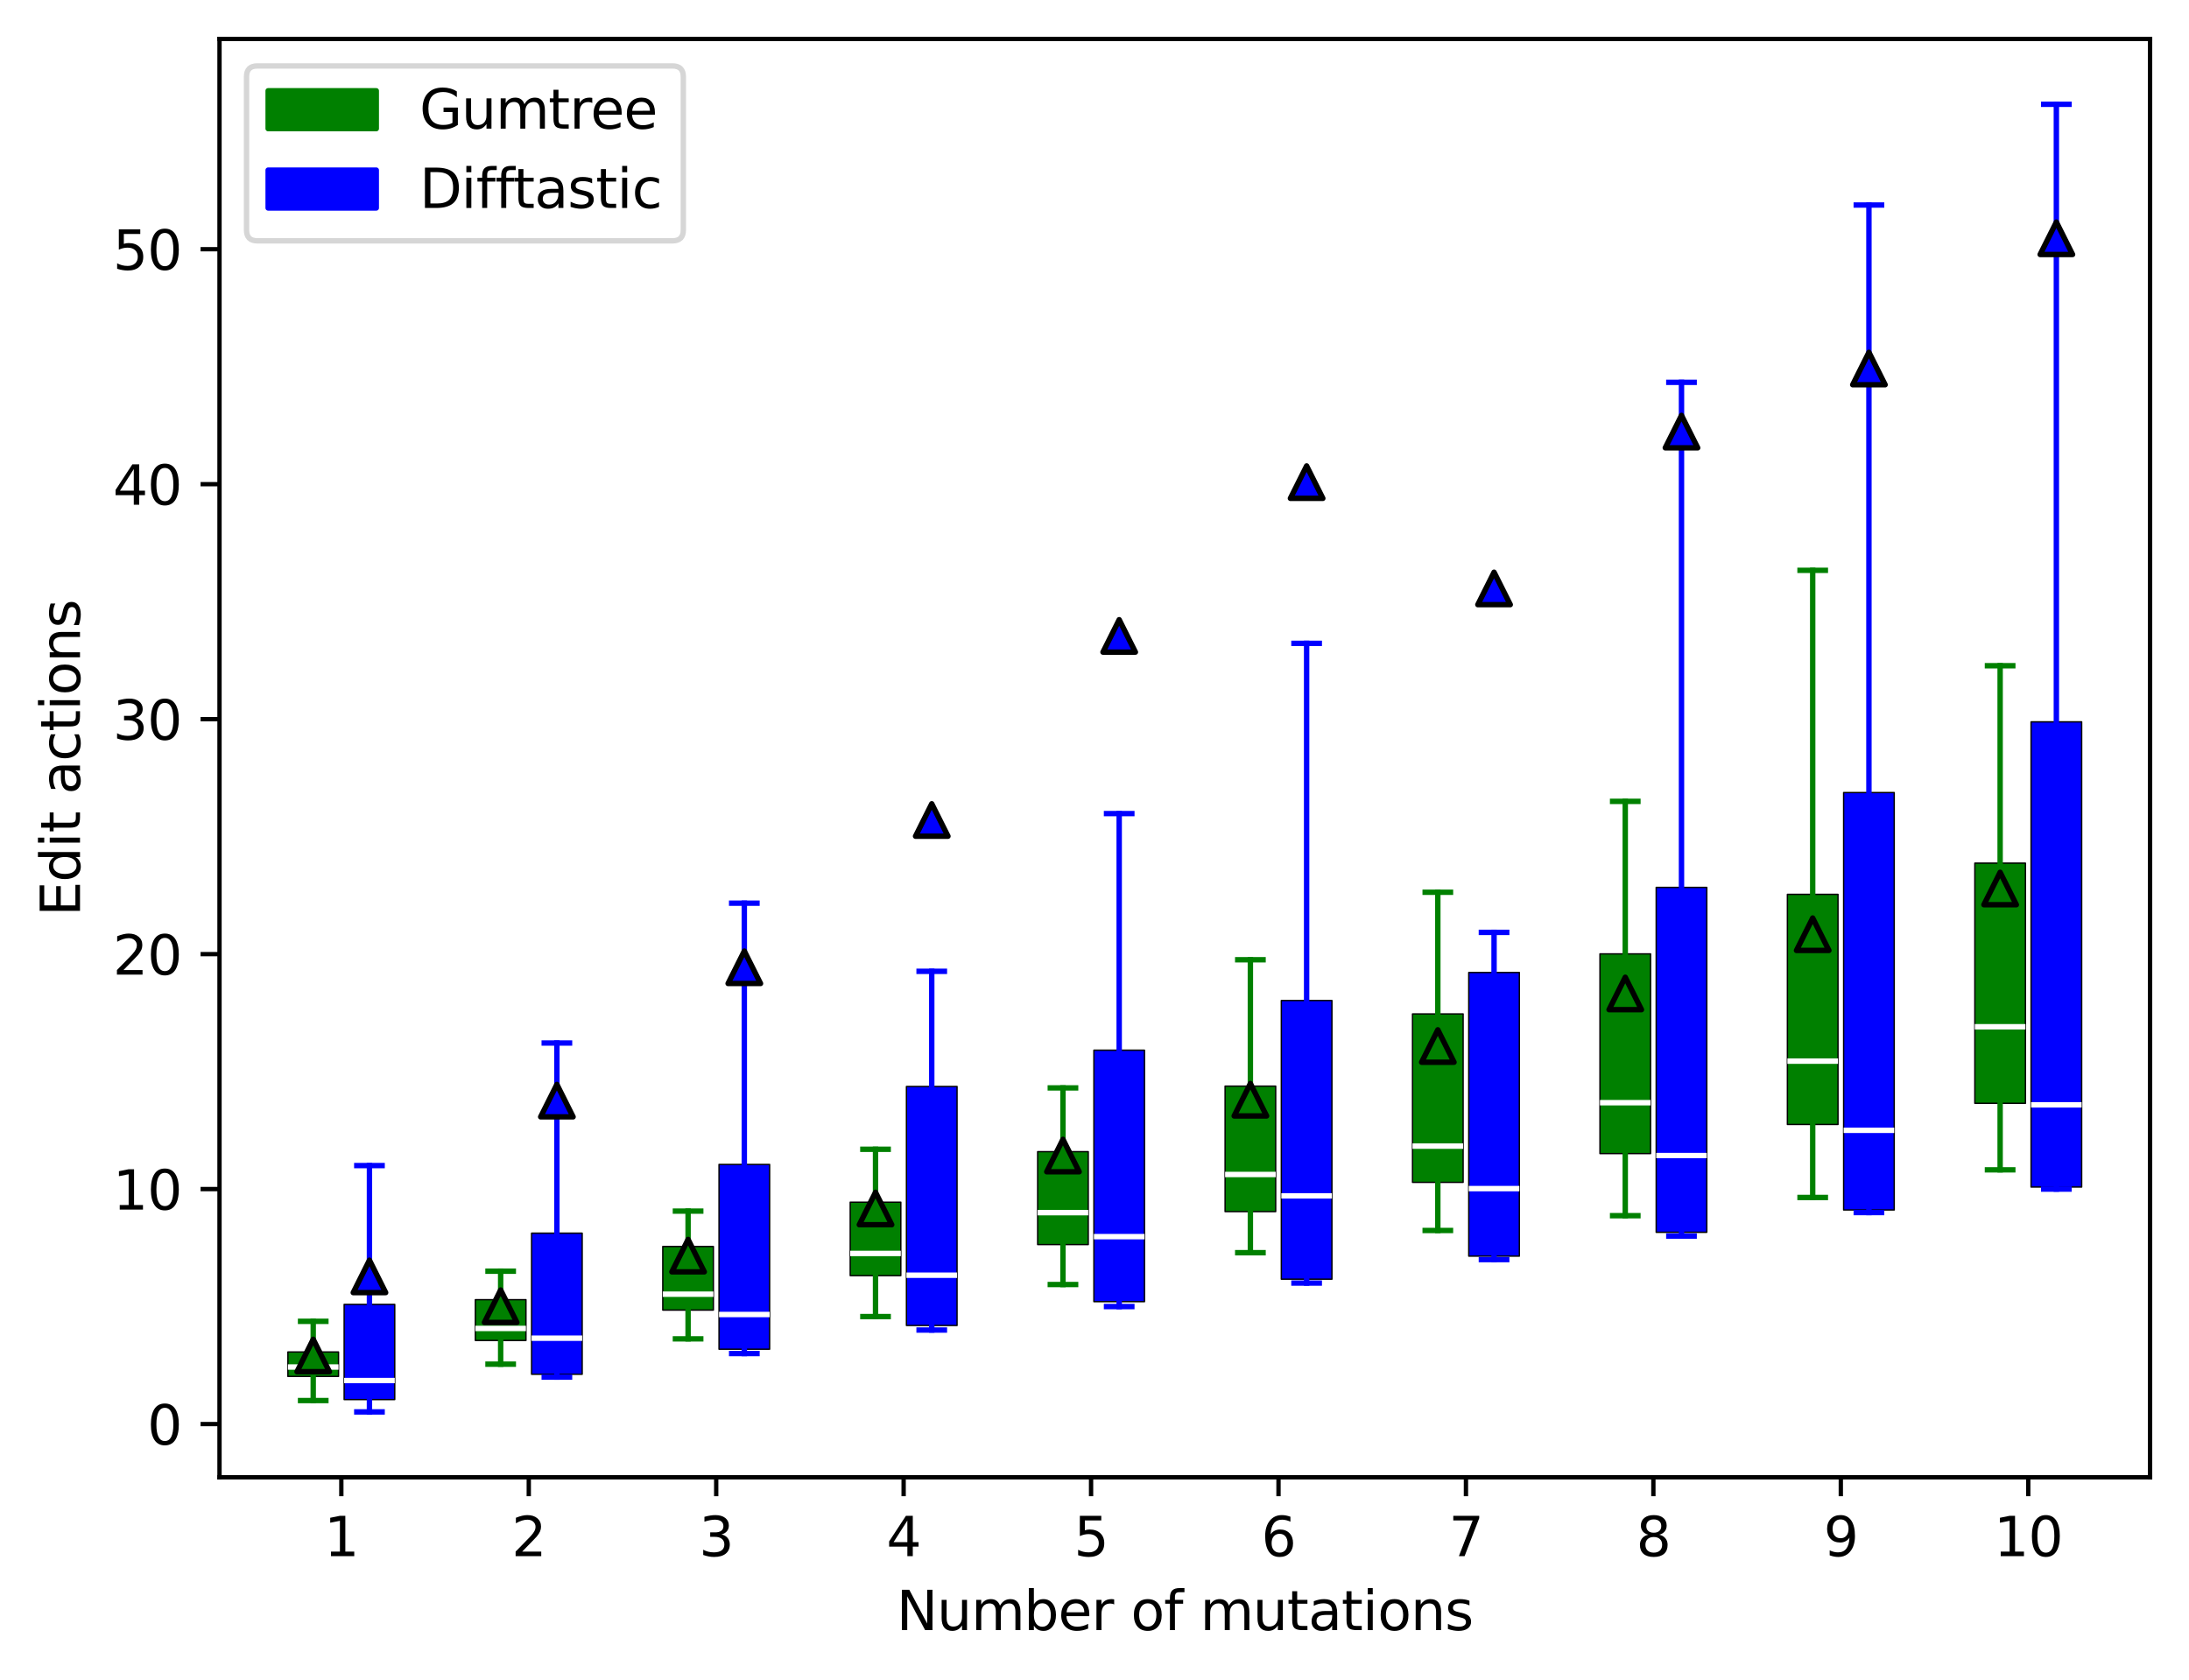<?xml version="1.0" encoding="utf-8" standalone="no"?>
<!DOCTYPE svg PUBLIC "-//W3C//DTD SVG 1.1//EN"
  "http://www.w3.org/Graphics/SVG/1.1/DTD/svg11.dtd">
<svg xmlns:xlink="http://www.w3.org/1999/xlink" width="404.923pt" height="310.868pt" viewBox="0 0 404.923 310.868" xmlns="http://www.w3.org/2000/svg" version="1.1">
 <defs>
  <style type="text/css">*{stroke-linejoin: round; stroke-linecap: butt}</style>
 </defs>
 <g id="figure_1">
  <g id="patch_1">
   <path d="M 0 310.868 
L 404.923 310.868 
L 404.923 0 
L 0 0 
z
" style="fill: #ffffff"/>
  </g>
  <g id="axes_1">
   <g id="patch_2">
    <path d="M 40.603 273.312 
L 397.723 273.312 
L 397.723 7.2 
L 40.603 7.2 
z
" style="fill: #ffffff"/>
   </g>
   <g id="matplotlib.axis_1">
    <g id="xtick_1">
     <g id="line2d_1">
      <defs>
       <path id="m849f9f181a" d="M 0 0 
L 0 3.5 
" style="stroke: #000000; stroke-width: 0.8"/>
      </defs>
      <g>
       <use xlink:href="#m849f9f181a" x="63.14" y="273.312" style="stroke: #000000; stroke-width: 0.8"/>
      </g>
     </g>
     <g id="text_1">
      <!-- 1 -->
      <g transform="translate(59.959 287.91) scale(0.1 -0.1)">
       <defs>
        <path id="DejaVuSans-31" d="M 794 531 
L 1825 531 
L 1825 4091 
L 703 3866 
L 703 4441 
L 1819 4666 
L 2450 4666 
L 2450 531 
L 3481 531 
L 3481 0 
L 794 0 
L 794 531 
z
" transform="scale(0.016)"/>
       </defs>
       <use xlink:href="#DejaVuSans-31"/>
      </g>
     </g>
    </g>
    <g id="xtick_2">
     <g id="line2d_2">
      <g>
       <use xlink:href="#m849f9f181a" x="97.812" y="273.312" style="stroke: #000000; stroke-width: 0.8"/>
      </g>
     </g>
     <g id="text_2">
      <!-- 2 -->
      <g transform="translate(94.63 287.91) scale(0.1 -0.1)">
       <defs>
        <path id="DejaVuSans-32" d="M 1228 531 
L 3431 531 
L 3431 0 
L 469 0 
L 469 531 
Q 828 903 1448 1529 
Q 2069 2156 2228 2338 
Q 2531 2678 2651 2914 
Q 2772 3150 2772 3378 
Q 2772 3750 2511 3984 
Q 2250 4219 1831 4219 
Q 1534 4219 1204 4116 
Q 875 4013 500 3803 
L 500 4441 
Q 881 4594 1212 4672 
Q 1544 4750 1819 4750 
Q 2544 4750 2975 4387 
Q 3406 4025 3406 3419 
Q 3406 3131 3298 2873 
Q 3191 2616 2906 2266 
Q 2828 2175 2409 1742 
Q 1991 1309 1228 531 
z
" transform="scale(0.016)"/>
       </defs>
       <use xlink:href="#DejaVuSans-32"/>
      </g>
     </g>
    </g>
    <g id="xtick_3">
     <g id="line2d_3">
      <g>
       <use xlink:href="#m849f9f181a" x="132.484" y="273.312" style="stroke: #000000; stroke-width: 0.8"/>
      </g>
     </g>
     <g id="text_3">
      <!-- 3 -->
      <g transform="translate(129.302 287.91) scale(0.1 -0.1)">
       <defs>
        <path id="DejaVuSans-33" d="M 2597 2516 
Q 3050 2419 3304 2112 
Q 3559 1806 3559 1356 
Q 3559 666 3084 287 
Q 2609 -91 1734 -91 
Q 1441 -91 1130 -33 
Q 819 25 488 141 
L 488 750 
Q 750 597 1062 519 
Q 1375 441 1716 441 
Q 2309 441 2620 675 
Q 2931 909 2931 1356 
Q 2931 1769 2642 2001 
Q 2353 2234 1838 2234 
L 1294 2234 
L 1294 2753 
L 1863 2753 
Q 2328 2753 2575 2939 
Q 2822 3125 2822 3475 
Q 2822 3834 2567 4026 
Q 2313 4219 1838 4219 
Q 1578 4219 1281 4162 
Q 984 4106 628 3988 
L 628 4550 
Q 988 4650 1302 4700 
Q 1616 4750 1894 4750 
Q 2613 4750 3031 4423 
Q 3450 4097 3450 3541 
Q 3450 3153 3228 2886 
Q 3006 2619 2597 2516 
z
" transform="scale(0.016)"/>
       </defs>
       <use xlink:href="#DejaVuSans-33"/>
      </g>
     </g>
    </g>
    <g id="xtick_4">
     <g id="line2d_4">
      <g>
       <use xlink:href="#m849f9f181a" x="167.155" y="273.312" style="stroke: #000000; stroke-width: 0.8"/>
      </g>
     </g>
     <g id="text_4">
      <!-- 4 -->
      <g transform="translate(163.974 287.91) scale(0.1 -0.1)">
       <defs>
        <path id="DejaVuSans-34" d="M 2419 4116 
L 825 1625 
L 2419 1625 
L 2419 4116 
z
M 2253 4666 
L 3047 4666 
L 3047 1625 
L 3713 1625 
L 3713 1100 
L 3047 1100 
L 3047 0 
L 2419 0 
L 2419 1100 
L 313 1100 
L 313 1709 
L 2253 4666 
z
" transform="scale(0.016)"/>
       </defs>
       <use xlink:href="#DejaVuSans-34"/>
      </g>
     </g>
    </g>
    <g id="xtick_5">
     <g id="line2d_5">
      <g>
       <use xlink:href="#m849f9f181a" x="201.827" y="273.312" style="stroke: #000000; stroke-width: 0.8"/>
      </g>
     </g>
     <g id="text_5">
      <!-- 5 -->
      <g transform="translate(198.646 287.91) scale(0.1 -0.1)">
       <defs>
        <path id="DejaVuSans-35" d="M 691 4666 
L 3169 4666 
L 3169 4134 
L 1269 4134 
L 1269 2991 
Q 1406 3038 1543 3061 
Q 1681 3084 1819 3084 
Q 2600 3084 3056 2656 
Q 3513 2228 3513 1497 
Q 3513 744 3044 326 
Q 2575 -91 1722 -91 
Q 1428 -91 1123 -41 
Q 819 9 494 109 
L 494 744 
Q 775 591 1075 516 
Q 1375 441 1709 441 
Q 2250 441 2565 725 
Q 2881 1009 2881 1497 
Q 2881 1984 2565 2268 
Q 2250 2553 1709 2553 
Q 1456 2553 1204 2497 
Q 953 2441 691 2322 
L 691 4666 
z
" transform="scale(0.016)"/>
       </defs>
       <use xlink:href="#DejaVuSans-35"/>
      </g>
     </g>
    </g>
    <g id="xtick_6">
     <g id="line2d_6">
      <g>
       <use xlink:href="#m849f9f181a" x="236.499" y="273.312" style="stroke: #000000; stroke-width: 0.8"/>
      </g>
     </g>
     <g id="text_6">
      <!-- 6 -->
      <g transform="translate(233.318 287.91) scale(0.1 -0.1)">
       <defs>
        <path id="DejaVuSans-36" d="M 2113 2584 
Q 1688 2584 1439 2293 
Q 1191 2003 1191 1497 
Q 1191 994 1439 701 
Q 1688 409 2113 409 
Q 2538 409 2786 701 
Q 3034 994 3034 1497 
Q 3034 2003 2786 2293 
Q 2538 2584 2113 2584 
z
M 3366 4563 
L 3366 3988 
Q 3128 4100 2886 4159 
Q 2644 4219 2406 4219 
Q 1781 4219 1451 3797 
Q 1122 3375 1075 2522 
Q 1259 2794 1537 2939 
Q 1816 3084 2150 3084 
Q 2853 3084 3261 2657 
Q 3669 2231 3669 1497 
Q 3669 778 3244 343 
Q 2819 -91 2113 -91 
Q 1303 -91 875 529 
Q 447 1150 447 2328 
Q 447 3434 972 4092 
Q 1497 4750 2381 4750 
Q 2619 4750 2861 4703 
Q 3103 4656 3366 4563 
z
" transform="scale(0.016)"/>
       </defs>
       <use xlink:href="#DejaVuSans-36"/>
      </g>
     </g>
    </g>
    <g id="xtick_7">
     <g id="line2d_7">
      <g>
       <use xlink:href="#m849f9f181a" x="271.171" y="273.312" style="stroke: #000000; stroke-width: 0.8"/>
      </g>
     </g>
     <g id="text_7">
      <!-- 7 -->
      <g transform="translate(267.99 287.91) scale(0.1 -0.1)">
       <defs>
        <path id="DejaVuSans-37" d="M 525 4666 
L 3525 4666 
L 3525 4397 
L 1831 0 
L 1172 0 
L 2766 4134 
L 525 4134 
L 525 4666 
z
" transform="scale(0.016)"/>
       </defs>
       <use xlink:href="#DejaVuSans-37"/>
      </g>
     </g>
    </g>
    <g id="xtick_8">
     <g id="line2d_8">
      <g>
       <use xlink:href="#m849f9f181a" x="305.843" y="273.312" style="stroke: #000000; stroke-width: 0.8"/>
      </g>
     </g>
     <g id="text_8">
      <!-- 8 -->
      <g transform="translate(302.661 287.91) scale(0.1 -0.1)">
       <defs>
        <path id="DejaVuSans-38" d="M 2034 2216 
Q 1584 2216 1326 1975 
Q 1069 1734 1069 1313 
Q 1069 891 1326 650 
Q 1584 409 2034 409 
Q 2484 409 2743 651 
Q 3003 894 3003 1313 
Q 3003 1734 2745 1975 
Q 2488 2216 2034 2216 
z
M 1403 2484 
Q 997 2584 770 2862 
Q 544 3141 544 3541 
Q 544 4100 942 4425 
Q 1341 4750 2034 4750 
Q 2731 4750 3128 4425 
Q 3525 4100 3525 3541 
Q 3525 3141 3298 2862 
Q 3072 2584 2669 2484 
Q 3125 2378 3379 2068 
Q 3634 1759 3634 1313 
Q 3634 634 3220 271 
Q 2806 -91 2034 -91 
Q 1263 -91 848 271 
Q 434 634 434 1313 
Q 434 1759 690 2068 
Q 947 2378 1403 2484 
z
M 1172 3481 
Q 1172 3119 1398 2916 
Q 1625 2713 2034 2713 
Q 2441 2713 2670 2916 
Q 2900 3119 2900 3481 
Q 2900 3844 2670 4047 
Q 2441 4250 2034 4250 
Q 1625 4250 1398 4047 
Q 1172 3844 1172 3481 
z
" transform="scale(0.016)"/>
       </defs>
       <use xlink:href="#DejaVuSans-38"/>
      </g>
     </g>
    </g>
    <g id="xtick_9">
     <g id="line2d_9">
      <g>
       <use xlink:href="#m849f9f181a" x="340.515" y="273.312" style="stroke: #000000; stroke-width: 0.8"/>
      </g>
     </g>
     <g id="text_9">
      <!-- 9 -->
      <g transform="translate(337.333 287.91) scale(0.1 -0.1)">
       <defs>
        <path id="DejaVuSans-39" d="M 703 97 
L 703 672 
Q 941 559 1184 500 
Q 1428 441 1663 441 
Q 2288 441 2617 861 
Q 2947 1281 2994 2138 
Q 2813 1869 2534 1725 
Q 2256 1581 1919 1581 
Q 1219 1581 811 2004 
Q 403 2428 403 3163 
Q 403 3881 828 4315 
Q 1253 4750 1959 4750 
Q 2769 4750 3195 4129 
Q 3622 3509 3622 2328 
Q 3622 1225 3098 567 
Q 2575 -91 1691 -91 
Q 1453 -91 1209 -44 
Q 966 3 703 97 
z
M 1959 2075 
Q 2384 2075 2632 2365 
Q 2881 2656 2881 3163 
Q 2881 3666 2632 3958 
Q 2384 4250 1959 4250 
Q 1534 4250 1286 3958 
Q 1038 3666 1038 3163 
Q 1038 2656 1286 2365 
Q 1534 2075 1959 2075 
z
" transform="scale(0.016)"/>
       </defs>
       <use xlink:href="#DejaVuSans-39"/>
      </g>
     </g>
    </g>
    <g id="xtick_10">
     <g id="line2d_10">
      <g>
       <use xlink:href="#m849f9f181a" x="375.186" y="273.312" style="stroke: #000000; stroke-width: 0.8"/>
      </g>
     </g>
     <g id="text_10">
      <!-- 10 -->
      <g transform="translate(368.824 287.91) scale(0.1 -0.1)">
       <defs>
        <path id="DejaVuSans-30" d="M 2034 4250 
Q 1547 4250 1301 3770 
Q 1056 3291 1056 2328 
Q 1056 1369 1301 889 
Q 1547 409 2034 409 
Q 2525 409 2770 889 
Q 3016 1369 3016 2328 
Q 3016 3291 2770 3770 
Q 2525 4250 2034 4250 
z
M 2034 4750 
Q 2819 4750 3233 4129 
Q 3647 3509 3647 2328 
Q 3647 1150 3233 529 
Q 2819 -91 2034 -91 
Q 1250 -91 836 529 
Q 422 1150 422 2328 
Q 422 3509 836 4129 
Q 1250 4750 2034 4750 
z
" transform="scale(0.016)"/>
       </defs>
       <use xlink:href="#DejaVuSans-31"/>
       <use xlink:href="#DejaVuSans-30" x="63.623"/>
      </g>
     </g>
    </g>
    <g id="text_11">
     <!-- Number of mutations -->
     <g transform="translate(165.834 301.589) scale(0.1 -0.1)">
      <defs>
       <path id="DejaVuSans-4e" d="M 628 4666 
L 1478 4666 
L 3547 763 
L 3547 4666 
L 4159 4666 
L 4159 0 
L 3309 0 
L 1241 3903 
L 1241 0 
L 628 0 
L 628 4666 
z
" transform="scale(0.016)"/>
       <path id="DejaVuSans-75" d="M 544 1381 
L 544 3500 
L 1119 3500 
L 1119 1403 
Q 1119 906 1312 657 
Q 1506 409 1894 409 
Q 2359 409 2629 706 
Q 2900 1003 2900 1516 
L 2900 3500 
L 3475 3500 
L 3475 0 
L 2900 0 
L 2900 538 
Q 2691 219 2414 64 
Q 2138 -91 1772 -91 
Q 1169 -91 856 284 
Q 544 659 544 1381 
z
M 1991 3584 
L 1991 3584 
z
" transform="scale(0.016)"/>
       <path id="DejaVuSans-6d" d="M 3328 2828 
Q 3544 3216 3844 3400 
Q 4144 3584 4550 3584 
Q 5097 3584 5394 3201 
Q 5691 2819 5691 2113 
L 5691 0 
L 5113 0 
L 5113 2094 
Q 5113 2597 4934 2840 
Q 4756 3084 4391 3084 
Q 3944 3084 3684 2787 
Q 3425 2491 3425 1978 
L 3425 0 
L 2847 0 
L 2847 2094 
Q 2847 2600 2669 2842 
Q 2491 3084 2119 3084 
Q 1678 3084 1418 2786 
Q 1159 2488 1159 1978 
L 1159 0 
L 581 0 
L 581 3500 
L 1159 3500 
L 1159 2956 
Q 1356 3278 1631 3431 
Q 1906 3584 2284 3584 
Q 2666 3584 2933 3390 
Q 3200 3197 3328 2828 
z
" transform="scale(0.016)"/>
       <path id="DejaVuSans-62" d="M 3116 1747 
Q 3116 2381 2855 2742 
Q 2594 3103 2138 3103 
Q 1681 3103 1420 2742 
Q 1159 2381 1159 1747 
Q 1159 1113 1420 752 
Q 1681 391 2138 391 
Q 2594 391 2855 752 
Q 3116 1113 3116 1747 
z
M 1159 2969 
Q 1341 3281 1617 3432 
Q 1894 3584 2278 3584 
Q 2916 3584 3314 3078 
Q 3713 2572 3713 1747 
Q 3713 922 3314 415 
Q 2916 -91 2278 -91 
Q 1894 -91 1617 61 
Q 1341 213 1159 525 
L 1159 0 
L 581 0 
L 581 4863 
L 1159 4863 
L 1159 2969 
z
" transform="scale(0.016)"/>
       <path id="DejaVuSans-65" d="M 3597 1894 
L 3597 1613 
L 953 1613 
Q 991 1019 1311 708 
Q 1631 397 2203 397 
Q 2534 397 2845 478 
Q 3156 559 3463 722 
L 3463 178 
Q 3153 47 2828 -22 
Q 2503 -91 2169 -91 
Q 1331 -91 842 396 
Q 353 884 353 1716 
Q 353 2575 817 3079 
Q 1281 3584 2069 3584 
Q 2775 3584 3186 3129 
Q 3597 2675 3597 1894 
z
M 3022 2063 
Q 3016 2534 2758 2815 
Q 2500 3097 2075 3097 
Q 1594 3097 1305 2825 
Q 1016 2553 972 2059 
L 3022 2063 
z
" transform="scale(0.016)"/>
       <path id="DejaVuSans-72" d="M 2631 2963 
Q 2534 3019 2420 3045 
Q 2306 3072 2169 3072 
Q 1681 3072 1420 2755 
Q 1159 2438 1159 1844 
L 1159 0 
L 581 0 
L 581 3500 
L 1159 3500 
L 1159 2956 
Q 1341 3275 1631 3429 
Q 1922 3584 2338 3584 
Q 2397 3584 2469 3576 
Q 2541 3569 2628 3553 
L 2631 2963 
z
" transform="scale(0.016)"/>
       <path id="DejaVuSans-20" transform="scale(0.016)"/>
       <path id="DejaVuSans-6f" d="M 1959 3097 
Q 1497 3097 1228 2736 
Q 959 2375 959 1747 
Q 959 1119 1226 758 
Q 1494 397 1959 397 
Q 2419 397 2687 759 
Q 2956 1122 2956 1747 
Q 2956 2369 2687 2733 
Q 2419 3097 1959 3097 
z
M 1959 3584 
Q 2709 3584 3137 3096 
Q 3566 2609 3566 1747 
Q 3566 888 3137 398 
Q 2709 -91 1959 -91 
Q 1206 -91 779 398 
Q 353 888 353 1747 
Q 353 2609 779 3096 
Q 1206 3584 1959 3584 
z
" transform="scale(0.016)"/>
       <path id="DejaVuSans-66" d="M 2375 4863 
L 2375 4384 
L 1825 4384 
Q 1516 4384 1395 4259 
Q 1275 4134 1275 3809 
L 1275 3500 
L 2222 3500 
L 2222 3053 
L 1275 3053 
L 1275 0 
L 697 0 
L 697 3053 
L 147 3053 
L 147 3500 
L 697 3500 
L 697 3744 
Q 697 4328 969 4595 
Q 1241 4863 1831 4863 
L 2375 4863 
z
" transform="scale(0.016)"/>
       <path id="DejaVuSans-74" d="M 1172 4494 
L 1172 3500 
L 2356 3500 
L 2356 3053 
L 1172 3053 
L 1172 1153 
Q 1172 725 1289 603 
Q 1406 481 1766 481 
L 2356 481 
L 2356 0 
L 1766 0 
Q 1100 0 847 248 
Q 594 497 594 1153 
L 594 3053 
L 172 3053 
L 172 3500 
L 594 3500 
L 594 4494 
L 1172 4494 
z
" transform="scale(0.016)"/>
       <path id="DejaVuSans-61" d="M 2194 1759 
Q 1497 1759 1228 1600 
Q 959 1441 959 1056 
Q 959 750 1161 570 
Q 1363 391 1709 391 
Q 2188 391 2477 730 
Q 2766 1069 2766 1631 
L 2766 1759 
L 2194 1759 
z
M 3341 1997 
L 3341 0 
L 2766 0 
L 2766 531 
Q 2569 213 2275 61 
Q 1981 -91 1556 -91 
Q 1019 -91 701 211 
Q 384 513 384 1019 
Q 384 1609 779 1909 
Q 1175 2209 1959 2209 
L 2766 2209 
L 2766 2266 
Q 2766 2663 2505 2880 
Q 2244 3097 1772 3097 
Q 1472 3097 1187 3025 
Q 903 2953 641 2809 
L 641 3341 
Q 956 3463 1253 3523 
Q 1550 3584 1831 3584 
Q 2591 3584 2966 3190 
Q 3341 2797 3341 1997 
z
" transform="scale(0.016)"/>
       <path id="DejaVuSans-69" d="M 603 3500 
L 1178 3500 
L 1178 0 
L 603 0 
L 603 3500 
z
M 603 4863 
L 1178 4863 
L 1178 4134 
L 603 4134 
L 603 4863 
z
" transform="scale(0.016)"/>
       <path id="DejaVuSans-6e" d="M 3513 2113 
L 3513 0 
L 2938 0 
L 2938 2094 
Q 2938 2591 2744 2837 
Q 2550 3084 2163 3084 
Q 1697 3084 1428 2787 
Q 1159 2491 1159 1978 
L 1159 0 
L 581 0 
L 581 3500 
L 1159 3500 
L 1159 2956 
Q 1366 3272 1645 3428 
Q 1925 3584 2291 3584 
Q 2894 3584 3203 3211 
Q 3513 2838 3513 2113 
z
" transform="scale(0.016)"/>
       <path id="DejaVuSans-73" d="M 2834 3397 
L 2834 2853 
Q 2591 2978 2328 3040 
Q 2066 3103 1784 3103 
Q 1356 3103 1142 2972 
Q 928 2841 928 2578 
Q 928 2378 1081 2264 
Q 1234 2150 1697 2047 
L 1894 2003 
Q 2506 1872 2764 1633 
Q 3022 1394 3022 966 
Q 3022 478 2636 193 
Q 2250 -91 1575 -91 
Q 1294 -91 989 -36 
Q 684 19 347 128 
L 347 722 
Q 666 556 975 473 
Q 1284 391 1588 391 
Q 1994 391 2212 530 
Q 2431 669 2431 922 
Q 2431 1156 2273 1281 
Q 2116 1406 1581 1522 
L 1381 1569 
Q 847 1681 609 1914 
Q 372 2147 372 2553 
Q 372 3047 722 3315 
Q 1072 3584 1716 3584 
Q 2034 3584 2315 3537 
Q 2597 3491 2834 3397 
z
" transform="scale(0.016)"/>
      </defs>
      <use xlink:href="#DejaVuSans-4e"/>
      <use xlink:href="#DejaVuSans-75" x="74.805"/>
      <use xlink:href="#DejaVuSans-6d" x="138.184"/>
      <use xlink:href="#DejaVuSans-62" x="235.596"/>
      <use xlink:href="#DejaVuSans-65" x="299.072"/>
      <use xlink:href="#DejaVuSans-72" x="360.596"/>
      <use xlink:href="#DejaVuSans-20" x="401.709"/>
      <use xlink:href="#DejaVuSans-6f" x="433.496"/>
      <use xlink:href="#DejaVuSans-66" x="494.678"/>
      <use xlink:href="#DejaVuSans-20" x="529.883"/>
      <use xlink:href="#DejaVuSans-6d" x="561.67"/>
      <use xlink:href="#DejaVuSans-75" x="659.082"/>
      <use xlink:href="#DejaVuSans-74" x="722.461"/>
      <use xlink:href="#DejaVuSans-61" x="761.67"/>
      <use xlink:href="#DejaVuSans-74" x="822.949"/>
      <use xlink:href="#DejaVuSans-69" x="862.158"/>
      <use xlink:href="#DejaVuSans-6f" x="889.941"/>
      <use xlink:href="#DejaVuSans-6e" x="951.123"/>
      <use xlink:href="#DejaVuSans-73" x="1014.502"/>
     </g>
    </g>
   </g>
   <g id="matplotlib.axis_2">
    <g id="ytick_1">
     <g id="line2d_11">
      <defs>
       <path id="m39f9c862c0" d="M 0 0 
L -3.5 0 
" style="stroke: #000000; stroke-width: 0.8"/>
      </defs>
      <g>
       <use xlink:href="#m39f9c862c0" x="40.603" y="263.465" style="stroke: #000000; stroke-width: 0.8"/>
      </g>
     </g>
     <g id="text_12">
      <!-- 0 -->
      <g transform="translate(27.241 267.264) scale(0.1 -0.1)">
       <use xlink:href="#DejaVuSans-30"/>
      </g>
     </g>
    </g>
    <g id="ytick_2">
     <g id="line2d_12">
      <g>
       <use xlink:href="#m39f9c862c0" x="40.603" y="219.992" style="stroke: #000000; stroke-width: 0.8"/>
      </g>
     </g>
     <g id="text_13">
      <!-- 10 -->
      <g transform="translate(20.878 223.792) scale(0.1 -0.1)">
       <use xlink:href="#DejaVuSans-31"/>
       <use xlink:href="#DejaVuSans-30" x="63.623"/>
      </g>
     </g>
    </g>
    <g id="ytick_3">
     <g id="line2d_13">
      <g>
       <use xlink:href="#m39f9c862c0" x="40.603" y="176.52" style="stroke: #000000; stroke-width: 0.8"/>
      </g>
     </g>
     <g id="text_14">
      <!-- 20 -->
      <g transform="translate(20.878 180.319) scale(0.1 -0.1)">
       <use xlink:href="#DejaVuSans-32"/>
       <use xlink:href="#DejaVuSans-30" x="63.623"/>
      </g>
     </g>
    </g>
    <g id="ytick_4">
     <g id="line2d_14">
      <g>
       <use xlink:href="#m39f9c862c0" x="40.603" y="133.048" style="stroke: #000000; stroke-width: 0.8"/>
      </g>
     </g>
     <g id="text_15">
      <!-- 30 -->
      <g transform="translate(20.878 136.847) scale(0.1 -0.1)">
       <use xlink:href="#DejaVuSans-33"/>
       <use xlink:href="#DejaVuSans-30" x="63.623"/>
      </g>
     </g>
    </g>
    <g id="ytick_5">
     <g id="line2d_15">
      <g>
       <use xlink:href="#m39f9c862c0" x="40.603" y="89.576" style="stroke: #000000; stroke-width: 0.8"/>
      </g>
     </g>
     <g id="text_16">
      <!-- 40 -->
      <g transform="translate(20.878 93.375) scale(0.1 -0.1)">
       <use xlink:href="#DejaVuSans-34"/>
       <use xlink:href="#DejaVuSans-30" x="63.623"/>
      </g>
     </g>
    </g>
    <g id="ytick_6">
     <g id="line2d_16">
      <g>
       <use xlink:href="#m39f9c862c0" x="40.603" y="46.104" style="stroke: #000000; stroke-width: 0.8"/>
      </g>
     </g>
     <g id="text_17">
      <!-- 50 -->
      <g transform="translate(20.878 49.903) scale(0.1 -0.1)">
       <use xlink:href="#DejaVuSans-35"/>
       <use xlink:href="#DejaVuSans-30" x="63.623"/>
      </g>
     </g>
    </g>
    <g id="text_18">
     <!-- Edit actions -->
     <g transform="translate(14.798 169.523) rotate(-90) scale(0.1 -0.1)">
      <defs>
       <path id="DejaVuSans-45" d="M 628 4666 
L 3578 4666 
L 3578 4134 
L 1259 4134 
L 1259 2753 
L 3481 2753 
L 3481 2222 
L 1259 2222 
L 1259 531 
L 3634 531 
L 3634 0 
L 628 0 
L 628 4666 
z
" transform="scale(0.016)"/>
       <path id="DejaVuSans-64" d="M 2906 2969 
L 2906 4863 
L 3481 4863 
L 3481 0 
L 2906 0 
L 2906 525 
Q 2725 213 2448 61 
Q 2172 -91 1784 -91 
Q 1150 -91 751 415 
Q 353 922 353 1747 
Q 353 2572 751 3078 
Q 1150 3584 1784 3584 
Q 2172 3584 2448 3432 
Q 2725 3281 2906 2969 
z
M 947 1747 
Q 947 1113 1208 752 
Q 1469 391 1925 391 
Q 2381 391 2643 752 
Q 2906 1113 2906 1747 
Q 2906 2381 2643 2742 
Q 2381 3103 1925 3103 
Q 1469 3103 1208 2742 
Q 947 2381 947 1747 
z
" transform="scale(0.016)"/>
       <path id="DejaVuSans-63" d="M 3122 3366 
L 3122 2828 
Q 2878 2963 2633 3030 
Q 2388 3097 2138 3097 
Q 1578 3097 1268 2742 
Q 959 2388 959 1747 
Q 959 1106 1268 751 
Q 1578 397 2138 397 
Q 2388 397 2633 464 
Q 2878 531 3122 666 
L 3122 134 
Q 2881 22 2623 -34 
Q 2366 -91 2075 -91 
Q 1284 -91 818 406 
Q 353 903 353 1747 
Q 353 2603 823 3093 
Q 1294 3584 2113 3584 
Q 2378 3584 2631 3529 
Q 2884 3475 3122 3366 
z
" transform="scale(0.016)"/>
      </defs>
      <use xlink:href="#DejaVuSans-45"/>
      <use xlink:href="#DejaVuSans-64" x="63.184"/>
      <use xlink:href="#DejaVuSans-69" x="126.66"/>
      <use xlink:href="#DejaVuSans-74" x="154.443"/>
      <use xlink:href="#DejaVuSans-20" x="193.652"/>
      <use xlink:href="#DejaVuSans-61" x="225.439"/>
      <use xlink:href="#DejaVuSans-63" x="286.719"/>
      <use xlink:href="#DejaVuSans-74" x="341.699"/>
      <use xlink:href="#DejaVuSans-69" x="380.908"/>
      <use xlink:href="#DejaVuSans-6f" x="408.691"/>
      <use xlink:href="#DejaVuSans-6e" x="469.873"/>
      <use xlink:href="#DejaVuSans-73" x="533.252"/>
     </g>
    </g>
   </g>
   <g id="patch_3">
    <path d="M 53.258 254.656 
L 62.62 254.656 
L 62.62 250.131 
L 53.258 250.131 
L 53.258 254.656 
z
" clip-path="url(#p26a2582305)" style="fill: #008000; stroke: #000000; stroke-width: 0.25; stroke-linejoin: miter"/>
   </g>
   <g id="line2d_17">
    <path d="M 57.939 254.656 
L 57.939 259.117 
" clip-path="url(#p26a2582305)" style="fill: none; stroke: #008000; stroke-linecap: square"/>
   </g>
   <g id="line2d_18">
    <path d="M 57.939 250.131 
L 57.939 244.463 
" clip-path="url(#p26a2582305)" style="fill: none; stroke: #008000; stroke-linecap: square"/>
   </g>
   <g id="line2d_19">
    <path d="M 55.599 259.117 
L 60.279 259.117 
" clip-path="url(#p26a2582305)" style="fill: none; stroke: #008000; stroke-linecap: square"/>
   </g>
   <g id="line2d_20">
    <path d="M 55.599 244.463 
L 60.279 244.463 
" clip-path="url(#p26a2582305)" style="fill: none; stroke: #008000; stroke-linecap: square"/>
   </g>
   <g id="patch_4">
    <path d="M 87.93 247.999 
L 97.292 247.999 
L 97.292 240.453 
L 87.93 240.453 
L 87.93 247.999 
z
" clip-path="url(#p26a2582305)" style="fill: #008000; stroke: #000000; stroke-width: 0.25; stroke-linejoin: miter"/>
   </g>
   <g id="line2d_21">
    <path d="M 92.611 247.999 
L 92.611 252.386 
" clip-path="url(#p26a2582305)" style="fill: none; stroke: #008000; stroke-linecap: square"/>
   </g>
   <g id="line2d_22">
    <path d="M 92.611 240.453 
L 92.611 235.186 
" clip-path="url(#p26a2582305)" style="fill: none; stroke: #008000; stroke-linecap: square"/>
   </g>
   <g id="line2d_23">
    <path d="M 90.271 252.386 
L 94.951 252.386 
" clip-path="url(#p26a2582305)" style="fill: none; stroke: #008000; stroke-linecap: square"/>
   </g>
   <g id="line2d_24">
    <path d="M 90.271 235.186 
L 94.951 235.186 
" clip-path="url(#p26a2582305)" style="fill: none; stroke: #008000; stroke-linecap: square"/>
   </g>
   <g id="patch_5">
    <path d="M 122.602 242.381 
L 131.963 242.381 
L 131.963 230.611 
L 122.602 230.611 
L 122.602 242.381 
z
" clip-path="url(#p26a2582305)" style="fill: #008000; stroke: #000000; stroke-width: 0.25; stroke-linejoin: miter"/>
   </g>
   <g id="line2d_25">
    <path d="M 127.283 242.381 
L 127.283 247.706 
" clip-path="url(#p26a2582305)" style="fill: none; stroke: #008000; stroke-linecap: square"/>
   </g>
   <g id="line2d_26">
    <path d="M 127.283 230.611 
L 127.283 224.07 
" clip-path="url(#p26a2582305)" style="fill: none; stroke: #008000; stroke-linecap: square"/>
   </g>
   <g id="line2d_27">
    <path d="M 124.942 247.706 
L 129.623 247.706 
" clip-path="url(#p26a2582305)" style="fill: none; stroke: #008000; stroke-linecap: square"/>
   </g>
   <g id="line2d_28">
    <path d="M 124.942 224.07 
L 129.623 224.07 
" clip-path="url(#p26a2582305)" style="fill: none; stroke: #008000; stroke-linecap: square"/>
   </g>
   <g id="patch_6">
    <path d="M 157.274 236.002 
L 166.635 236.002 
L 166.635 222.417 
L 157.274 222.417 
L 157.274 236.002 
z
" clip-path="url(#p26a2582305)" style="fill: #008000; stroke: #000000; stroke-width: 0.25; stroke-linejoin: miter"/>
   </g>
   <g id="line2d_29">
    <path d="M 161.955 236.002 
L 161.955 243.582 
" clip-path="url(#p26a2582305)" style="fill: none; stroke: #008000; stroke-linecap: square"/>
   </g>
   <g id="line2d_30">
    <path d="M 161.955 222.417 
L 161.955 212.627 
" clip-path="url(#p26a2582305)" style="fill: none; stroke: #008000; stroke-linecap: square"/>
   </g>
   <g id="line2d_31">
    <path d="M 159.614 243.582 
L 164.295 243.582 
" clip-path="url(#p26a2582305)" style="fill: none; stroke: #008000; stroke-linecap: square"/>
   </g>
   <g id="line2d_32">
    <path d="M 159.614 212.627 
L 164.295 212.627 
" clip-path="url(#p26a2582305)" style="fill: none; stroke: #008000; stroke-linecap: square"/>
   </g>
   <g id="patch_7">
    <path d="M 191.946 230.26 
L 201.307 230.26 
L 201.307 213.07 
L 191.946 213.07 
L 191.946 230.26 
z
" clip-path="url(#p26a2582305)" style="fill: #008000; stroke: #000000; stroke-width: 0.25; stroke-linejoin: miter"/>
   </g>
   <g id="line2d_33">
    <path d="M 196.626 230.26 
L 196.626 237.65 
" clip-path="url(#p26a2582305)" style="fill: none; stroke: #008000; stroke-linecap: square"/>
   </g>
   <g id="line2d_34">
    <path d="M 196.626 213.07 
L 196.626 201.276 
" clip-path="url(#p26a2582305)" style="fill: none; stroke: #008000; stroke-linecap: square"/>
   </g>
   <g id="line2d_35">
    <path d="M 194.286 237.65 
L 198.967 237.65 
" clip-path="url(#p26a2582305)" style="fill: none; stroke: #008000; stroke-linecap: square"/>
   </g>
   <g id="line2d_36">
    <path d="M 194.286 201.276 
L 198.967 201.276 
" clip-path="url(#p26a2582305)" style="fill: none; stroke: #008000; stroke-linecap: square"/>
   </g>
   <g id="patch_8">
    <path d="M 226.618 224.161 
L 235.979 224.161 
L 235.979 200.947 
L 226.618 200.947 
L 226.618 224.161 
z
" clip-path="url(#p26a2582305)" style="fill: #008000; stroke: #000000; stroke-width: 0.25; stroke-linejoin: miter"/>
   </g>
   <g id="line2d_37">
    <path d="M 231.298 224.161 
L 231.298 231.762 
" clip-path="url(#p26a2582305)" style="fill: none; stroke: #008000; stroke-linecap: square"/>
   </g>
   <g id="line2d_38">
    <path d="M 231.298 200.947 
L 231.298 177.564 
" clip-path="url(#p26a2582305)" style="fill: none; stroke: #008000; stroke-linecap: square"/>
   </g>
   <g id="line2d_39">
    <path d="M 228.958 231.762 
L 233.639 231.762 
" clip-path="url(#p26a2582305)" style="fill: none; stroke: #008000; stroke-linecap: square"/>
   </g>
   <g id="line2d_40">
    <path d="M 228.958 177.564 
L 233.639 177.564 
" clip-path="url(#p26a2582305)" style="fill: none; stroke: #008000; stroke-linecap: square"/>
   </g>
   <g id="patch_9">
    <path d="M 261.289 218.748 
L 270.651 218.748 
L 270.651 187.584 
L 261.289 187.584 
L 261.289 218.748 
z
" clip-path="url(#p26a2582305)" style="fill: #008000; stroke: #000000; stroke-width: 0.25; stroke-linejoin: miter"/>
   </g>
   <g id="line2d_41">
    <path d="M 265.97 218.748 
L 265.97 227.652 
" clip-path="url(#p26a2582305)" style="fill: none; stroke: #008000; stroke-linecap: square"/>
   </g>
   <g id="line2d_42">
    <path d="M 265.97 187.584 
L 265.97 165.08 
" clip-path="url(#p26a2582305)" style="fill: none; stroke: #008000; stroke-linecap: square"/>
   </g>
   <g id="line2d_43">
    <path d="M 263.63 227.652 
L 268.31 227.652 
" clip-path="url(#p26a2582305)" style="fill: none; stroke: #008000; stroke-linecap: square"/>
   </g>
   <g id="line2d_44">
    <path d="M 263.63 165.08 
L 268.31 165.08 
" clip-path="url(#p26a2582305)" style="fill: none; stroke: #008000; stroke-linecap: square"/>
   </g>
   <g id="patch_10">
    <path d="M 295.961 213.429 
L 305.323 213.429 
L 305.323 176.474 
L 295.961 176.474 
L 295.961 213.429 
z
" clip-path="url(#p26a2582305)" style="fill: #008000; stroke: #000000; stroke-width: 0.25; stroke-linejoin: miter"/>
   </g>
   <g id="line2d_45">
    <path d="M 300.642 213.429 
L 300.642 224.919 
" clip-path="url(#p26a2582305)" style="fill: none; stroke: #008000; stroke-linecap: square"/>
   </g>
   <g id="line2d_46">
    <path d="M 300.642 176.474 
L 300.642 148.263 
" clip-path="url(#p26a2582305)" style="fill: none; stroke: #008000; stroke-linecap: square"/>
   </g>
   <g id="line2d_47">
    <path d="M 298.302 224.919 
L 302.982 224.919 
" clip-path="url(#p26a2582305)" style="fill: none; stroke: #008000; stroke-linecap: square"/>
   </g>
   <g id="line2d_48">
    <path d="M 298.302 148.263 
L 302.982 148.263 
" clip-path="url(#p26a2582305)" style="fill: none; stroke: #008000; stroke-linecap: square"/>
   </g>
   <g id="patch_11">
    <path d="M 330.633 208.038 
L 339.995 208.038 
L 339.995 165.466 
L 330.633 165.466 
L 330.633 208.038 
z
" clip-path="url(#p26a2582305)" style="fill: #008000; stroke: #000000; stroke-width: 0.25; stroke-linejoin: miter"/>
   </g>
   <g id="line2d_49">
    <path d="M 335.314 208.038 
L 335.314 221.545 
" clip-path="url(#p26a2582305)" style="fill: none; stroke: #008000; stroke-linecap: square"/>
   </g>
   <g id="line2d_50">
    <path d="M 335.314 165.466 
L 335.314 105.516 
" clip-path="url(#p26a2582305)" style="fill: none; stroke: #008000; stroke-linecap: square"/>
   </g>
   <g id="line2d_51">
    <path d="M 332.973 221.545 
L 337.654 221.545 
" clip-path="url(#p26a2582305)" style="fill: none; stroke: #008000; stroke-linecap: square"/>
   </g>
   <g id="line2d_52">
    <path d="M 332.973 105.516 
L 337.654 105.516 
" clip-path="url(#p26a2582305)" style="fill: none; stroke: #008000; stroke-linecap: square"/>
   </g>
   <g id="patch_12">
    <path d="M 365.305 204.12 
L 374.666 204.12 
L 374.666 159.691 
L 365.305 159.691 
L 365.305 204.12 
z
" clip-path="url(#p26a2582305)" style="fill: #008000; stroke: #000000; stroke-width: 0.25; stroke-linejoin: miter"/>
   </g>
   <g id="line2d_53">
    <path d="M 369.986 204.12 
L 369.986 216.436 
" clip-path="url(#p26a2582305)" style="fill: none; stroke: #008000; stroke-linecap: square"/>
   </g>
   <g id="line2d_54">
    <path d="M 369.986 159.691 
L 369.986 123.168 
" clip-path="url(#p26a2582305)" style="fill: none; stroke: #008000; stroke-linecap: square"/>
   </g>
   <g id="line2d_55">
    <path d="M 367.645 216.436 
L 372.326 216.436 
" clip-path="url(#p26a2582305)" style="fill: none; stroke: #008000; stroke-linecap: square"/>
   </g>
   <g id="line2d_56">
    <path d="M 367.645 123.168 
L 372.326 123.168 
" clip-path="url(#p26a2582305)" style="fill: none; stroke: #008000; stroke-linecap: square"/>
   </g>
   <g id="patch_13">
    <path d="M 63.66 258.936 
L 73.021 258.936 
L 73.021 241.327 
L 63.66 241.327 
L 63.66 258.936 
z
" clip-path="url(#p26a2582305)" style="fill: #0000ff; stroke: #000000; stroke-width: 0.25; stroke-linejoin: miter"/>
   </g>
   <g id="line2d_57">
    <path d="M 68.341 258.936 
L 68.341 261.216 
" clip-path="url(#p26a2582305)" style="fill: none; stroke: #0000ff; stroke-linecap: square"/>
   </g>
   <g id="line2d_58">
    <path d="M 68.341 241.327 
L 68.341 215.645 
" clip-path="url(#p26a2582305)" style="fill: none; stroke: #0000ff; stroke-linecap: square"/>
   </g>
   <g id="line2d_59">
    <path d="M 66 261.216 
L 70.681 261.216 
" clip-path="url(#p26a2582305)" style="fill: none; stroke: #0000ff; stroke-linecap: square"/>
   </g>
   <g id="line2d_60">
    <path d="M 66 215.645 
L 70.681 215.645 
" clip-path="url(#p26a2582305)" style="fill: none; stroke: #0000ff; stroke-linecap: square"/>
   </g>
   <g id="patch_14">
    <path d="M 98.332 254.258 
L 107.693 254.258 
L 107.693 228.15 
L 98.332 228.15 
L 98.332 254.258 
z
" clip-path="url(#p26a2582305)" style="fill: #0000ff; stroke: #000000; stroke-width: 0.25; stroke-linejoin: miter"/>
   </g>
   <g id="line2d_61">
    <path d="M 103.012 254.258 
L 103.012 254.77 
" clip-path="url(#p26a2582305)" style="fill: none; stroke: #0000ff; stroke-linecap: square"/>
   </g>
   <g id="line2d_62">
    <path d="M 103.012 228.15 
L 103.012 192.971 
" clip-path="url(#p26a2582305)" style="fill: none; stroke: #0000ff; stroke-linecap: square"/>
   </g>
   <g id="line2d_63">
    <path d="M 100.672 254.77 
L 105.353 254.77 
" clip-path="url(#p26a2582305)" style="fill: none; stroke: #0000ff; stroke-linecap: square"/>
   </g>
   <g id="line2d_64">
    <path d="M 100.672 192.971 
L 105.353 192.971 
" clip-path="url(#p26a2582305)" style="fill: none; stroke: #0000ff; stroke-linecap: square"/>
   </g>
   <g id="patch_15">
    <path d="M 133.004 249.621 
L 142.365 249.621 
L 142.365 215.432 
L 133.004 215.432 
L 133.004 249.621 
z
" clip-path="url(#p26a2582305)" style="fill: #0000ff; stroke: #000000; stroke-width: 0.25; stroke-linejoin: miter"/>
   </g>
   <g id="line2d_65">
    <path d="M 137.684 249.621 
L 137.684 250.423 
" clip-path="url(#p26a2582305)" style="fill: none; stroke: #0000ff; stroke-linecap: square"/>
   </g>
   <g id="line2d_66">
    <path d="M 137.684 215.432 
L 137.684 167.097 
" clip-path="url(#p26a2582305)" style="fill: none; stroke: #0000ff; stroke-linecap: square"/>
   </g>
   <g id="line2d_67">
    <path d="M 135.344 250.423 
L 140.025 250.423 
" clip-path="url(#p26a2582305)" style="fill: none; stroke: #0000ff; stroke-linecap: square"/>
   </g>
   <g id="line2d_68">
    <path d="M 135.344 167.097 
L 140.025 167.097 
" clip-path="url(#p26a2582305)" style="fill: none; stroke: #0000ff; stroke-linecap: square"/>
   </g>
   <g id="patch_16">
    <path d="M 167.675 245.228 
L 177.037 245.228 
L 177.037 201.011 
L 167.675 201.011 
L 167.675 245.228 
z
" clip-path="url(#p26a2582305)" style="fill: #0000ff; stroke: #000000; stroke-width: 0.25; stroke-linejoin: miter"/>
   </g>
   <g id="line2d_69">
    <path d="M 172.356 245.228 
L 172.356 246.076 
" clip-path="url(#p26a2582305)" style="fill: none; stroke: #0000ff; stroke-linecap: square"/>
   </g>
   <g id="line2d_70">
    <path d="M 172.356 201.011 
L 172.356 179.703 
" clip-path="url(#p26a2582305)" style="fill: none; stroke: #0000ff; stroke-linecap: square"/>
   </g>
   <g id="line2d_71">
    <path d="M 170.016 246.076 
L 174.696 246.076 
" clip-path="url(#p26a2582305)" style="fill: none; stroke: #0000ff; stroke-linecap: square"/>
   </g>
   <g id="line2d_72">
    <path d="M 170.016 179.703 
L 174.696 179.703 
" clip-path="url(#p26a2582305)" style="fill: none; stroke: #0000ff; stroke-linecap: square"/>
   </g>
   <g id="patch_17">
    <path d="M 202.347 240.823 
L 211.709 240.823 
L 211.709 194.297 
L 202.347 194.297 
L 202.347 240.823 
z
" clip-path="url(#p26a2582305)" style="fill: #0000ff; stroke: #000000; stroke-width: 0.25; stroke-linejoin: miter"/>
   </g>
   <g id="line2d_73">
    <path d="M 207.028 240.823 
L 207.028 241.728 
" clip-path="url(#p26a2582305)" style="fill: none; stroke: #0000ff; stroke-linecap: square"/>
   </g>
   <g id="line2d_74">
    <path d="M 207.028 194.297 
L 207.028 150.524 
" clip-path="url(#p26a2582305)" style="fill: none; stroke: #0000ff; stroke-linecap: square"/>
   </g>
   <g id="line2d_75">
    <path d="M 204.688 241.728 
L 209.368 241.728 
" clip-path="url(#p26a2582305)" style="fill: none; stroke: #0000ff; stroke-linecap: square"/>
   </g>
   <g id="line2d_76">
    <path d="M 204.688 150.524 
L 209.368 150.524 
" clip-path="url(#p26a2582305)" style="fill: none; stroke: #0000ff; stroke-linecap: square"/>
   </g>
   <g id="patch_18">
    <path d="M 237.019 236.665 
L 246.381 236.665 
L 246.381 185.102 
L 237.019 185.102 
L 237.019 236.665 
z
" clip-path="url(#p26a2582305)" style="fill: #0000ff; stroke: #000000; stroke-width: 0.25; stroke-linejoin: miter"/>
   </g>
   <g id="line2d_77">
    <path d="M 241.7 236.665 
L 241.7 237.381 
" clip-path="url(#p26a2582305)" style="fill: none; stroke: #0000ff; stroke-linecap: square"/>
   </g>
   <g id="line2d_78">
    <path d="M 241.7 185.102 
L 241.7 119.028 
" clip-path="url(#p26a2582305)" style="fill: none; stroke: #0000ff; stroke-linecap: square"/>
   </g>
   <g id="line2d_79">
    <path d="M 239.359 237.381 
L 244.04 237.381 
" clip-path="url(#p26a2582305)" style="fill: none; stroke: #0000ff; stroke-linecap: square"/>
   </g>
   <g id="line2d_80">
    <path d="M 239.359 119.028 
L 244.04 119.028 
" clip-path="url(#p26a2582305)" style="fill: none; stroke: #0000ff; stroke-linecap: square"/>
   </g>
   <g id="patch_19">
    <path d="M 271.691 232.398 
L 281.052 232.398 
L 281.052 179.922 
L 271.691 179.922 
L 271.691 232.398 
z
" clip-path="url(#p26a2582305)" style="fill: #0000ff; stroke: #000000; stroke-width: 0.25; stroke-linejoin: miter"/>
   </g>
   <g id="line2d_81">
    <path d="M 276.372 232.398 
L 276.372 233.034 
" clip-path="url(#p26a2582305)" style="fill: none; stroke: #0000ff; stroke-linecap: square"/>
   </g>
   <g id="line2d_82">
    <path d="M 276.372 179.922 
L 276.372 172.502 
" clip-path="url(#p26a2582305)" style="fill: none; stroke: #0000ff; stroke-linecap: square"/>
   </g>
   <g id="line2d_83">
    <path d="M 274.031 233.034 
L 278.712 233.034 
" clip-path="url(#p26a2582305)" style="fill: none; stroke: #0000ff; stroke-linecap: square"/>
   </g>
   <g id="line2d_84">
    <path d="M 274.031 172.502 
L 278.712 172.502 
" clip-path="url(#p26a2582305)" style="fill: none; stroke: #0000ff; stroke-linecap: square"/>
   </g>
   <g id="patch_20">
    <path d="M 306.363 227.989 
L 315.724 227.989 
L 315.724 164.174 
L 306.363 164.174 
L 306.363 227.989 
z
" clip-path="url(#p26a2582305)" style="fill: #0000ff; stroke: #000000; stroke-width: 0.25; stroke-linejoin: miter"/>
   </g>
   <g id="line2d_85">
    <path d="M 311.044 227.989 
L 311.044 228.687 
" clip-path="url(#p26a2582305)" style="fill: none; stroke: #0000ff; stroke-linecap: square"/>
   </g>
   <g id="line2d_86">
    <path d="M 311.044 164.174 
L 311.044 70.738 
" clip-path="url(#p26a2582305)" style="fill: none; stroke: #0000ff; stroke-linecap: square"/>
   </g>
   <g id="line2d_87">
    <path d="M 308.703 228.687 
L 313.384 228.687 
" clip-path="url(#p26a2582305)" style="fill: none; stroke: #0000ff; stroke-linecap: square"/>
   </g>
   <g id="line2d_88">
    <path d="M 308.703 70.738 
L 313.384 70.738 
" clip-path="url(#p26a2582305)" style="fill: none; stroke: #0000ff; stroke-linecap: square"/>
   </g>
   <g id="patch_21">
    <path d="M 341.035 223.857 
L 350.396 223.857 
L 350.396 146.633 
L 341.035 146.633 
L 341.035 223.857 
z
" clip-path="url(#p26a2582305)" style="fill: #0000ff; stroke: #000000; stroke-width: 0.25; stroke-linejoin: miter"/>
   </g>
   <g id="line2d_89">
    <path d="M 345.715 223.857 
L 345.715 224.34 
" clip-path="url(#p26a2582305)" style="fill: none; stroke: #0000ff; stroke-linecap: square"/>
   </g>
   <g id="line2d_90">
    <path d="M 345.715 146.633 
L 345.715 37.931 
" clip-path="url(#p26a2582305)" style="fill: none; stroke: #0000ff; stroke-linecap: square"/>
   </g>
   <g id="line2d_91">
    <path d="M 343.375 224.34 
L 348.056 224.34 
" clip-path="url(#p26a2582305)" style="fill: none; stroke: #0000ff; stroke-linecap: square"/>
   </g>
   <g id="line2d_92">
    <path d="M 343.375 37.931 
L 348.056 37.931 
" clip-path="url(#p26a2582305)" style="fill: none; stroke: #0000ff; stroke-linecap: square"/>
   </g>
   <g id="patch_22">
    <path d="M 375.707 219.614 
L 385.068 219.614 
L 385.068 133.55 
L 375.707 133.55 
L 375.707 219.614 
z
" clip-path="url(#p26a2582305)" style="fill: #0000ff; stroke: #000000; stroke-width: 0.25; stroke-linejoin: miter"/>
   </g>
   <g id="line2d_93">
    <path d="M 380.387 219.614 
L 380.387 219.992 
" clip-path="url(#p26a2582305)" style="fill: none; stroke: #0000ff; stroke-linecap: square"/>
   </g>
   <g id="line2d_94">
    <path d="M 380.387 133.55 
L 380.387 19.296 
" clip-path="url(#p26a2582305)" style="fill: none; stroke: #0000ff; stroke-linecap: square"/>
   </g>
   <g id="line2d_95">
    <path d="M 378.047 219.992 
L 382.728 219.992 
" clip-path="url(#p26a2582305)" style="fill: none; stroke: #0000ff; stroke-linecap: square"/>
   </g>
   <g id="line2d_96">
    <path d="M 378.047 19.296 
L 382.728 19.296 
" clip-path="url(#p26a2582305)" style="fill: none; stroke: #0000ff; stroke-linecap: square"/>
   </g>
   <g id="line2d_97">
    <path d="M 53.258 252.917 
L 62.62 252.917 
" clip-path="url(#p26a2582305)" style="fill: none; stroke: #ffffff"/>
   </g>
   <g id="line2d_98">
    <defs>
     <path id="m458f1afdfb" d="M 0 -3 
L -3 3 
L 3 3 
z
" style="stroke: #000000; stroke-linejoin: miter"/>
    </defs>
    <g clip-path="url(#p26a2582305)">
     <use xlink:href="#m458f1afdfb" x="57.939" y="250.782" style="fill: #008000; stroke: #000000; stroke-linejoin: miter"/>
    </g>
   </g>
   <g id="line2d_99">
    <path d="M 87.93 245.779 
L 97.292 245.779 
" clip-path="url(#p26a2582305)" style="fill: none; stroke: #ffffff"/>
   </g>
   <g id="line2d_100">
    <g clip-path="url(#p26a2582305)">
     <use xlink:href="#m458f1afdfb" x="92.611" y="241.663" style="fill: #008000; stroke: #000000; stroke-linejoin: miter"/>
    </g>
   </g>
   <g id="line2d_101">
    <path d="M 122.602 239.44 
L 131.963 239.44 
" clip-path="url(#p26a2582305)" style="fill: none; stroke: #ffffff"/>
   </g>
   <g id="line2d_102">
    <g clip-path="url(#p26a2582305)">
     <use xlink:href="#m458f1afdfb" x="127.283" y="232.308" style="fill: #008000; stroke: #000000; stroke-linejoin: miter"/>
    </g>
   </g>
   <g id="line2d_103">
    <path d="M 157.274 231.905 
L 166.635 231.905 
" clip-path="url(#p26a2582305)" style="fill: none; stroke: #ffffff"/>
   </g>
   <g id="line2d_104">
    <g clip-path="url(#p26a2582305)">
     <use xlink:href="#m458f1afdfb" x="161.955" y="223.584" style="fill: #008000; stroke: #000000; stroke-linejoin: miter"/>
    </g>
   </g>
   <g id="line2d_105">
    <path d="M 191.946 224.352 
L 201.307 224.352 
" clip-path="url(#p26a2582305)" style="fill: none; stroke: #ffffff"/>
   </g>
   <g id="line2d_106">
    <g clip-path="url(#p26a2582305)">
     <use xlink:href="#m458f1afdfb" x="196.626" y="213.79" style="fill: #008000; stroke: #000000; stroke-linejoin: miter"/>
    </g>
   </g>
   <g id="line2d_107">
    <path d="M 226.618 217.291 
L 235.979 217.291 
" clip-path="url(#p26a2582305)" style="fill: none; stroke: #ffffff"/>
   </g>
   <g id="line2d_108">
    <g clip-path="url(#p26a2582305)">
     <use xlink:href="#m458f1afdfb" x="231.298" y="203.463" style="fill: #008000; stroke: #000000; stroke-linejoin: miter"/>
    </g>
   </g>
   <g id="line2d_109">
    <path d="M 261.289 212.047 
L 270.651 212.047 
" clip-path="url(#p26a2582305)" style="fill: none; stroke: #ffffff"/>
   </g>
   <g id="line2d_110">
    <g clip-path="url(#p26a2582305)">
     <use xlink:href="#m458f1afdfb" x="265.97" y="193.526" style="fill: #008000; stroke: #000000; stroke-linejoin: miter"/>
    </g>
   </g>
   <g id="line2d_111">
    <path d="M 295.961 204.013 
L 305.323 204.013 
" clip-path="url(#p26a2582305)" style="fill: none; stroke: #ffffff"/>
   </g>
   <g id="line2d_112">
    <g clip-path="url(#p26a2582305)">
     <use xlink:href="#m458f1afdfb" x="300.642" y="183.801" style="fill: #008000; stroke: #000000; stroke-linejoin: miter"/>
    </g>
   </g>
   <g id="line2d_113">
    <path d="M 330.633 196.323 
L 339.995 196.323 
" clip-path="url(#p26a2582305)" style="fill: none; stroke: #ffffff"/>
   </g>
   <g id="line2d_114">
    <g clip-path="url(#p26a2582305)">
     <use xlink:href="#m458f1afdfb" x="335.314" y="172.842" style="fill: #008000; stroke: #000000; stroke-linejoin: miter"/>
    </g>
   </g>
   <g id="line2d_115">
    <path d="M 365.305 189.961 
L 374.666 189.961 
" clip-path="url(#p26a2582305)" style="fill: none; stroke: #ffffff"/>
   </g>
   <g id="line2d_116">
    <g clip-path="url(#p26a2582305)">
     <use xlink:href="#m458f1afdfb" x="369.986" y="164.385" style="fill: #008000; stroke: #000000; stroke-linejoin: miter"/>
    </g>
   </g>
   <g id="line2d_117">
    <path d="M 63.66 255.413 
L 73.021 255.413 
" clip-path="url(#p26a2582305)" style="fill: none; stroke: #ffffff"/>
   </g>
   <g id="line2d_118">
    <defs>
     <path id="mb18027ca84" d="M 0 -3 
L -3 3 
L 3 3 
z
" style="stroke: #000000; stroke-linejoin: miter"/>
    </defs>
    <g clip-path="url(#p26a2582305)">
     <use xlink:href="#mb18027ca84" x="68.341" y="236.147" style="fill: #0000ff; stroke: #000000; stroke-linejoin: miter"/>
    </g>
   </g>
   <g id="line2d_119">
    <path d="M 98.332 247.583 
L 107.693 247.583 
" clip-path="url(#p26a2582305)" style="fill: none; stroke: #ffffff"/>
   </g>
   <g id="line2d_120">
    <g clip-path="url(#p26a2582305)">
     <use xlink:href="#mb18027ca84" x="103.012" y="203.631" style="fill: #0000ff; stroke: #000000; stroke-linejoin: miter"/>
    </g>
   </g>
   <g id="line2d_121">
    <path d="M 133.004 243.196 
L 142.365 243.196 
" clip-path="url(#p26a2582305)" style="fill: none; stroke: #ffffff"/>
   </g>
   <g id="line2d_122">
    <g clip-path="url(#p26a2582305)">
     <use xlink:href="#mb18027ca84" x="137.684" y="178.957" style="fill: #0000ff; stroke: #000000; stroke-linejoin: miter"/>
    </g>
   </g>
   <g id="line2d_123">
    <path d="M 167.675 235.927 
L 177.037 235.927 
" clip-path="url(#p26a2582305)" style="fill: none; stroke: #ffffff"/>
   </g>
   <g id="line2d_124">
    <g clip-path="url(#p26a2582305)">
     <use xlink:href="#mb18027ca84" x="172.356" y="151.708" style="fill: #0000ff; stroke: #000000; stroke-linejoin: miter"/>
    </g>
   </g>
   <g id="line2d_125">
    <path d="M 202.347 228.793 
L 211.709 228.793 
" clip-path="url(#p26a2582305)" style="fill: none; stroke: #ffffff"/>
   </g>
   <g id="line2d_126">
    <g clip-path="url(#p26a2582305)">
     <use xlink:href="#mb18027ca84" x="207.028" y="117.65" style="fill: #0000ff; stroke: #000000; stroke-linejoin: miter"/>
    </g>
   </g>
   <g id="line2d_127">
    <path d="M 237.019 221.251 
L 246.381 221.251 
" clip-path="url(#p26a2582305)" style="fill: none; stroke: #ffffff"/>
   </g>
   <g id="line2d_128">
    <g clip-path="url(#p26a2582305)">
     <use xlink:href="#mb18027ca84" x="241.7" y="89.201" style="fill: #0000ff; stroke: #000000; stroke-linejoin: miter"/>
    </g>
   </g>
   <g id="line2d_129">
    <path d="M 271.691 219.907 
L 281.052 219.907 
" clip-path="url(#p26a2582305)" style="fill: none; stroke: #ffffff"/>
   </g>
   <g id="line2d_130">
    <g clip-path="url(#p26a2582305)">
     <use xlink:href="#mb18027ca84" x="276.372" y="108.866" style="fill: #0000ff; stroke: #000000; stroke-linejoin: miter"/>
    </g>
   </g>
   <g id="line2d_131">
    <path d="M 306.363 213.79 
L 315.724 213.79 
" clip-path="url(#p26a2582305)" style="fill: none; stroke: #ffffff"/>
   </g>
   <g id="line2d_132">
    <g clip-path="url(#p26a2582305)">
     <use xlink:href="#mb18027ca84" x="311.044" y="79.851" style="fill: #0000ff; stroke: #000000; stroke-linejoin: miter"/>
    </g>
   </g>
   <g id="line2d_133">
    <path d="M 341.035 209.124 
L 350.396 209.124 
" clip-path="url(#p26a2582305)" style="fill: none; stroke: #ffffff"/>
   </g>
   <g id="line2d_134">
    <g clip-path="url(#p26a2582305)">
     <use xlink:href="#mb18027ca84" x="345.715" y="68.18" style="fill: #0000ff; stroke: #000000; stroke-linejoin: miter"/>
    </g>
   </g>
   <g id="line2d_135">
    <path d="M 375.707 204.412 
L 385.068 204.412 
" clip-path="url(#p26a2582305)" style="fill: none; stroke: #ffffff"/>
   </g>
   <g id="line2d_136">
    <g clip-path="url(#p26a2582305)">
     <use xlink:href="#mb18027ca84" x="380.387" y="44.084" style="fill: #0000ff; stroke: #000000; stroke-linejoin: miter"/>
    </g>
   </g>
   <g id="patch_23">
    <path d="M 40.603 273.312 
L 40.603 7.2 
" style="fill: none; stroke: #000000; stroke-width: 0.8; stroke-linejoin: miter; stroke-linecap: square"/>
   </g>
   <g id="patch_24">
    <path d="M 397.723 273.312 
L 397.723 7.2 
" style="fill: none; stroke: #000000; stroke-width: 0.8; stroke-linejoin: miter; stroke-linecap: square"/>
   </g>
   <g id="patch_25">
    <path d="M 40.603 273.312 
L 397.723 273.312 
" style="fill: none; stroke: #000000; stroke-width: 0.8; stroke-linejoin: miter; stroke-linecap: square"/>
   </g>
   <g id="patch_26">
    <path d="M 40.603 7.2 
L 397.723 7.2 
" style="fill: none; stroke: #000000; stroke-width: 0.8; stroke-linejoin: miter; stroke-linecap: square"/>
   </g>
   <g id="legend_1">
    <g id="patch_27">
     <path d="M 47.603 44.556 
L 124.402 44.556 
Q 126.402 44.556 126.402 42.556 
L 126.402 14.2 
Q 126.402 12.2 124.402 12.2 
L 47.603 12.2 
Q 45.603 12.2 45.603 14.2 
L 45.603 42.556 
Q 45.603 44.556 47.603 44.556 
z
" style="fill: #ffffff; opacity: 0.8; stroke: #cccccc; stroke-linejoin: miter"/>
    </g>
    <g id="patch_28">
     <path d="M 49.603 23.798 
L 69.603 23.798 
L 69.603 16.798 
L 49.603 16.798 
z
" style="fill: #008000; stroke: #008000; stroke-linejoin: miter"/>
    </g>
    <g id="text_19">
     <!-- Gumtree -->
     <g transform="translate(77.603 23.798) scale(0.1 -0.1)">
      <defs>
       <path id="DejaVuSans-47" d="M 3809 666 
L 3809 1919 
L 2778 1919 
L 2778 2438 
L 4434 2438 
L 4434 434 
Q 4069 175 3628 42 
Q 3188 -91 2688 -91 
Q 1594 -91 976 548 
Q 359 1188 359 2328 
Q 359 3472 976 4111 
Q 1594 4750 2688 4750 
Q 3144 4750 3555 4637 
Q 3966 4525 4313 4306 
L 4313 3634 
Q 3963 3931 3569 4081 
Q 3175 4231 2741 4231 
Q 1884 4231 1454 3753 
Q 1025 3275 1025 2328 
Q 1025 1384 1454 906 
Q 1884 428 2741 428 
Q 3075 428 3337 486 
Q 3600 544 3809 666 
z
" transform="scale(0.016)"/>
      </defs>
      <use xlink:href="#DejaVuSans-47"/>
      <use xlink:href="#DejaVuSans-75" x="77.49"/>
      <use xlink:href="#DejaVuSans-6d" x="140.869"/>
      <use xlink:href="#DejaVuSans-74" x="238.281"/>
      <use xlink:href="#DejaVuSans-72" x="277.49"/>
      <use xlink:href="#DejaVuSans-65" x="316.354"/>
      <use xlink:href="#DejaVuSans-65" x="377.877"/>
     </g>
    </g>
    <g id="patch_29">
     <path d="M 49.603 38.477 
L 69.603 38.477 
L 69.603 31.477 
L 49.603 31.477 
z
" style="fill: #0000ff; stroke: #0000ff; stroke-linejoin: miter"/>
    </g>
    <g id="text_20">
     <!-- Difftastic -->
     <g transform="translate(77.603 38.477) scale(0.1 -0.1)">
      <defs>
       <path id="DejaVuSans-44" d="M 1259 4147 
L 1259 519 
L 2022 519 
Q 2988 519 3436 956 
Q 3884 1394 3884 2338 
Q 3884 3275 3436 3711 
Q 2988 4147 2022 4147 
L 1259 4147 
z
M 628 4666 
L 1925 4666 
Q 3281 4666 3915 4102 
Q 4550 3538 4550 2338 
Q 4550 1131 3912 565 
Q 3275 0 1925 0 
L 628 0 
L 628 4666 
z
" transform="scale(0.016)"/>
      </defs>
      <use xlink:href="#DejaVuSans-44"/>
      <use xlink:href="#DejaVuSans-69" x="77.002"/>
      <use xlink:href="#DejaVuSans-66" x="104.785"/>
      <use xlink:href="#DejaVuSans-66" x="139.99"/>
      <use xlink:href="#DejaVuSans-74" x="173.445"/>
      <use xlink:href="#DejaVuSans-61" x="212.654"/>
      <use xlink:href="#DejaVuSans-73" x="273.934"/>
      <use xlink:href="#DejaVuSans-74" x="326.033"/>
      <use xlink:href="#DejaVuSans-69" x="365.242"/>
      <use xlink:href="#DejaVuSans-63" x="393.025"/>
     </g>
    </g>
   </g>
  </g>
 </g>
 <defs>
  <clipPath id="p26a2582305">
   <rect x="40.603" y="7.2" width="357.12" height="266.112"/>
  </clipPath>
 </defs>
</svg>
